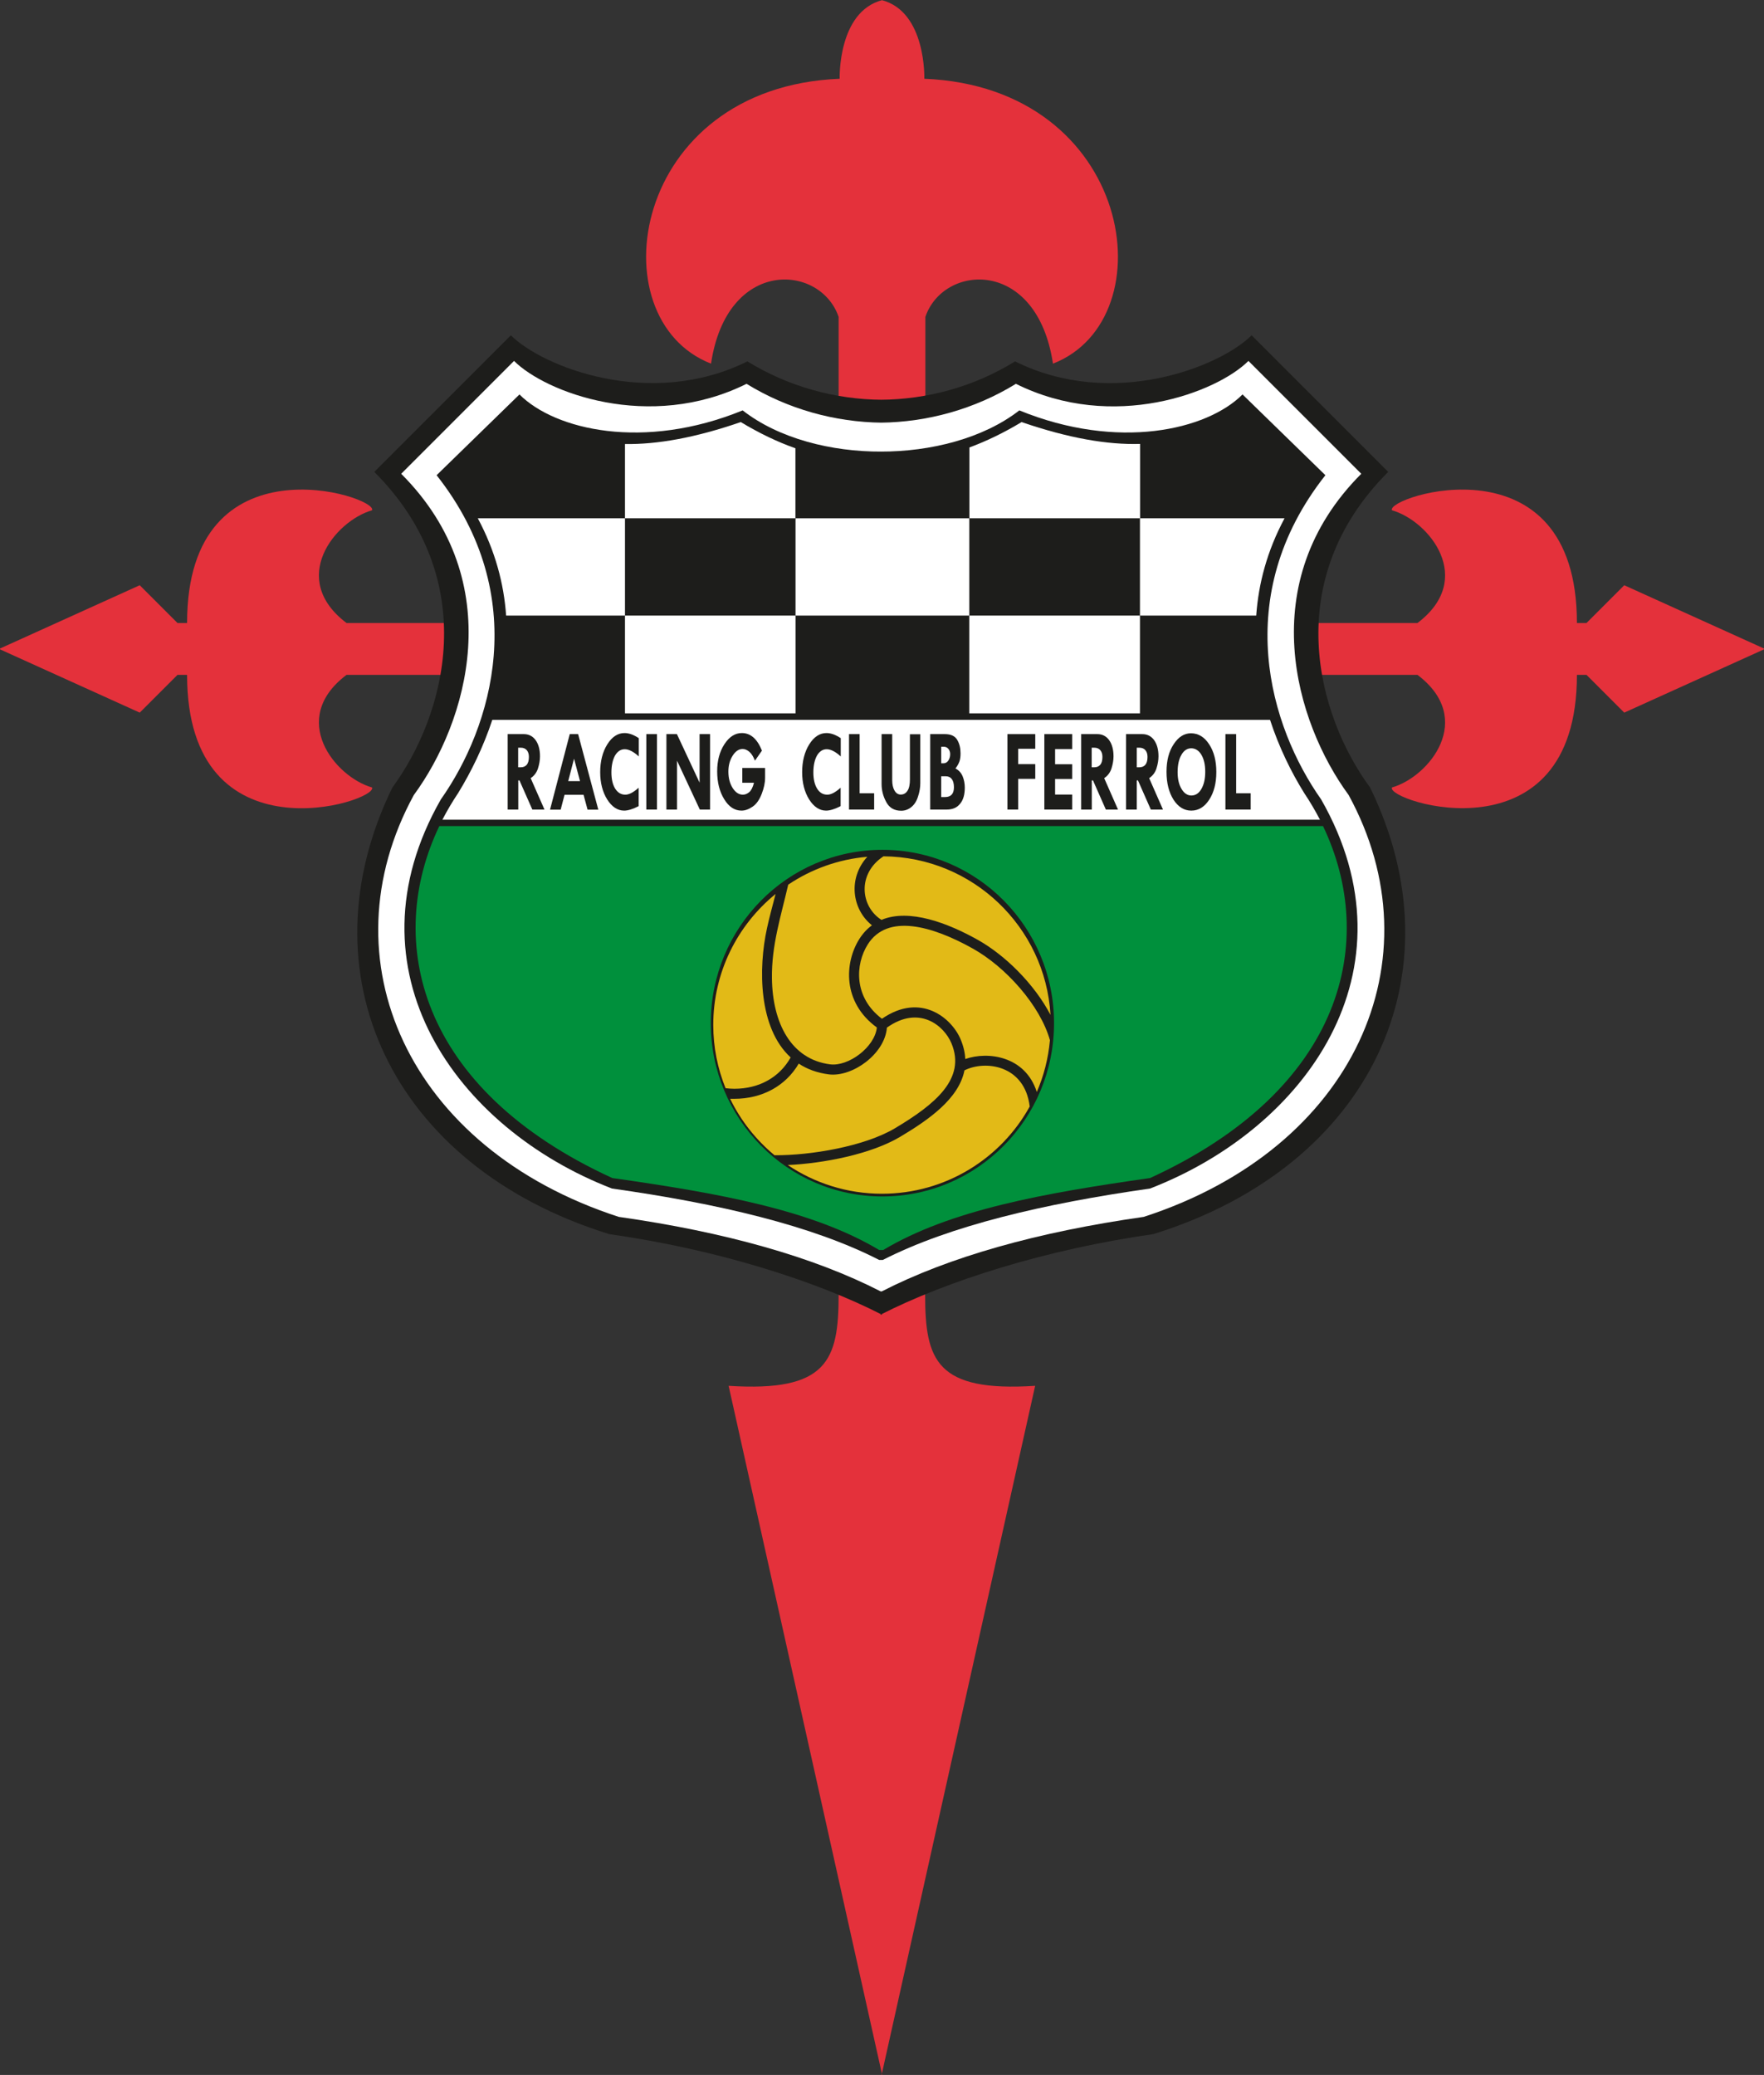 <?xml version="1.0" encoding="UTF-8"?>
<svg id="Livello_2" data-name="Livello 2" xmlns="http://www.w3.org/2000/svg" viewBox="0 0 149.45 175.75">
  <rect x="0" y="0" width="149.45" height="175.75" fill="#333333" stroke="none"/>
  <defs>
    <style>
      .cls-1 {
        fill: #00903c;
      }

      .cls-1, .cls-2, .cls-3, .cls-4, .cls-5 {
        stroke-width: 0px;
      }

      .cls-2 {
        fill: #fff;
      }

      .cls-3 {
        fill: #e4313b;
      }

      .cls-4 {
        fill: #e2ba17;
      }

      .cls-5 {
        fill: #1d1d1b;
      }
    </style>
  </defs>
  <g id="Livello_1-2" data-name="Livello 1">
    <g>
      <path class="cls-3" d="m74.69,175.75l13.01-58.37c-8.37.54-9.32-2.16-9.32-7.7l.02-52.52h41.69c4.95,3.74.99,8.64-2.16,9.54-.54,1.17,15.67,6.39,15.67-9.54h.81l3.2,3.2,11.84-5.36v-.07l-11.84-5.36-3.2,3.2h-.81c0-15.94-16.21-10.72-15.67-9.55,3.15.9,7.11,5.81,2.16,9.55h-41.69v-25.93c1.53-4.5,9.45-5.04,10.81,3.96,9.73-3.78,6.84-23.41-10.9-24.13,0,0,.18-5.67-3.6-6.66h.03c-3.78.99-3.6,6.66-3.6,6.66-17.74.72-20.62,20.35-10.9,24.13,1.35-9,9.27-8.46,10.81-3.96v25.93H29.36c-4.95-3.74-.99-8.64,2.16-9.55.54-1.17-15.67-6.39-15.67,9.55h-.81l-3.2-3.2L0,54.93v.07l11.84,5.36,3.2-3.2h.81c0,15.94,16.21,10.72,15.67,9.54-3.15-.9-7.11-5.81-2.16-9.54h41.69v52.52c0,5.54-.95,8.24-9.32,7.7l13.01,58.37h-.05Z"/>
      <path class="cls-5" d="m74.59,33.86c3.95-.02,7.93-1.1,11.41-3.25,8.24,4.1,17.38.45,20.04-2.21l11.57,11.57c-9.18,9.18-6.03,20.62-1.53,26.74,7.65,15.67.18,32.06-18.37,37.82-9,1.28-17.47,3.94-23.14,6.84h.18c-5.67-2.91-14.14-5.57-23.14-6.84-18.55-5.76-26.02-22.15-18.37-37.82,4.5-6.12,7.65-17.56-1.53-26.74l11.57-11.57c2.66,2.66,11.8,6.3,20.04,2.21,3.48,2.14,7.46,3.23,11.41,3.25h-.12Z"/>
      <path class="cls-2" d="m74.59,35.8c3.99-.04,8-1.15,11.48-3.29,8.24,4.1,17.04.72,19.7-1.94l9.56,9.56c-9.18,9.18-5.57,21.08-1.07,27.21,7.59,13.89.54,29.92-17.36,35.73-9,1.28-16.52,3.4-22.19,6.31h-.1c-5.67-2.91-13.19-5.03-22.19-6.31-17.9-5.81-24.94-21.84-17.36-35.73,4.5-6.12,8.12-18.02-1.07-27.21l9.56-9.56c2.66,2.66,11.46,6.03,19.7,1.94,3.48,2.14,7.49,3.25,11.48,3.29h-.12Z"/>
      <path class="cls-5" d="m74.59,38.25c4.25.01,8.71-1.11,11.77-3.49,8.37,3.42,15.89,1.67,18.91-1.35l7.02,6.84c-8.1,10.27-4.68,21.34-.36,27.46,8.28,14.5-1.31,27.87-14.5,32.96-9,1.28-16.96,3.15-22.64,6.05h-.3c-5.67-2.91-13.63-4.78-22.64-6.05-13.19-5.09-22.78-18.46-14.5-32.96,4.32-6.12,7.74-17.2-.36-27.46l7.02-6.84c3.02,3.02,10.54,4.77,18.91,1.35,3.06,2.39,7.52,3.51,11.77,3.49h-.12Z"/>
      <path class="cls-1" d="m112.09,69.97c4.63,9.67,1.86,22.24-14.65,29.81-9,1.28-16.94,2.7-22.62,6.1h-.33c-5.67-3.4-13.61-4.82-22.62-6.1-16.51-7.57-19.28-20.14-14.65-29.81h74.87Z"/>
      <path class="cls-5" d="m89.3,86.66c0,8.11-6.51,14.68-14.54,14.68s-14.54-6.57-14.54-14.68,6.51-14.68,14.54-14.68,14.54,6.57,14.54,14.68h0Z"/>
      <path class="cls-4" d="m66.99,89.57c-2.74-2.5-2.75-7.57-2.01-10.94.2-.94.46-1.86.73-2.91-3.22,2.62-5.28,6.62-5.28,11.09,0,1.9.37,3.7,1.04,5.36.24.03.49.05.74.05,2.12,0,3.84-.98,4.78-2.66h0Z"/>
      <path class="cls-4" d="m81.71,90.66c-.47,2.4-3.03,4.19-5.45,5.63-2.49,1.48-6.5,2.25-9.52,2.39,2.28,1.53,5.02,2.43,7.98,2.43,5.39,0,10.09-2.98,12.52-7.39-.43-3.53-3.78-3.94-5.53-3.06h0Z"/>
      <path class="cls-4" d="m65.64,97.85c2.98.02,7.57-.73,10.19-2.29,3.4-2.03,6.03-4.19,4.78-7.19-.63-1.51-2.74-3.27-5.47-1.33-.17,2.24-2.94,4.21-4.92,3.96-1.01-.13-1.85-.45-2.55-.91-1.11,1.9-3.11,2.98-5.46,2.98-.12,0-.23,0-.35,0,.9,1.86,2.2,3.49,3.77,4.79h0Z"/>
      <path class="cls-4" d="m74.69,77.91c2.36-.98,5.64.29,8.14,1.69,2.36,1.32,4.82,3.78,6.17,6.36-.44-7.45-6.6-13.37-14.15-13.43-2.25,1.48-1.95,4.27-.16,5.39h0Z"/>
      <path class="cls-4" d="m74.29,87.03c-2.93-2.13-2.75-5.49-1.49-7.49.31-.49.67-.87,1.07-1.17-1.7-1.36-2.04-3.99-.39-5.8-2.46.21-4.75,1.05-6.7,2.36-.62,2.68-1.42,5.14-1.38,7.94.05,3.78,1.62,6.86,4.93,7.28,1.55.2,3.78-1.45,3.96-3.12h0Z"/>
      <path class="cls-4" d="m88.96,88.13c-.82-2.96-3.75-6.23-6.55-7.79-3.45-1.93-7.23-2.98-8.89-.35-1.07,1.69-1.21,4.48,1.2,6.3,3.29-2.27,5.91-.06,6.67,1.75.24.58.37,1.14.39,1.66,1.94-.68,5.09-.24,6.06,2.79.59-1.36.97-2.82,1.11-4.36h0Z"/>
      <path class="cls-2" d="m37.48,69.43c.4-.77.84-1.52,1.33-2.25,1.11-1.81,2.14-3.91,2.9-6.21h65.89c.75,2.3,1.78,4.41,2.9,6.21.49.73.93,1.48,1.33,2.25H37.48Z"/>
      <path class="cls-5" d="m41.88,60.42c1.81-5.98,1.69-13.21-3.7-19.99l5.85-5.85c4.23,3.15,9.54,4.32,18.73,1.17,4.01,2.43,7.92,3.49,11.91,3.42h-.04c3.98.07,7.9-.99,11.91-3.42,9.18,3.15,14.5,1.98,18.73-1.17l5.85,5.85c-5.39,6.78-5.51,14.01-3.7,19.99H41.88Z"/>
      <path class="cls-5" d="m43,62.18h1.38c.42,0,.75.17,1,.51.24.34.37.79.37,1.37,0,.33-.06.67-.17,1.02-.11.35-.32.63-.62.83l1.17,2.66h-1.03l-1.09-2.47h-.1v2.47h-.9v-6.4h0Zm.9,1.14v1.67h.2c.47,0,.71-.29.71-.88,0-.24-.06-.43-.18-.57-.12-.14-.29-.21-.51-.21h-.21Z"/>
      <path class="cls-5" d="m48.28,62.18h.7l1.71,6.4h-.91l-.34-1.26h-1.61l-.33,1.26h-.9l1.67-6.4h0Zm.35,2.1l-.49,1.88h1l-.5-1.88h0Z"/>
      <path class="cls-5" d="m54.12,62.51v1.56c-.45-.41-.85-.61-1.19-.61s-.61.18-.82.53c-.2.36-.31.84-.31,1.44,0,.57.11,1.03.32,1.37.22.34.5.51.86.51.32,0,.69-.2,1.13-.59v1.56c-.49.25-.9.38-1.23.38-.56,0-1.04-.32-1.44-.95-.39-.63-.59-1.4-.59-2.31s.2-1.71.6-2.35c.4-.64.89-.96,1.46-.96.37,0,.77.14,1.19.42h0Z"/>
      <polygon class="cls-5" points="54.76 62.18 55.66 62.18 55.66 68.57 54.76 68.57 54.76 62.18 54.76 62.18"/>
      <polygon class="cls-5" points="59.27 62.18 60.16 62.18 60.16 68.57 59.29 68.57 57.36 64.43 57.36 68.57 56.46 68.57 56.46 62.18 57.35 62.18 59.27 66.29 59.27 62.18 59.27 62.18"/>
      <path class="cls-5" d="m64.56,63.57l-.6.86c-.13-.33-.28-.58-.46-.74-.18-.16-.38-.25-.58-.25-.33,0-.61.19-.85.57-.24.38-.36.83-.36,1.34,0,.55.12,1.01.36,1.39.24.38.53.57.87.57.18,0,.36-.07.53-.21.17-.14.31-.41.41-.8h-.99v-1.25h1.93v.83c0,.43-.1.88-.29,1.37-.19.49-.44.85-.76,1.07s-.63.34-.95.34c-.58,0-1.07-.32-1.46-.96-.4-.64-.6-1.43-.6-2.37,0-.89.2-1.66.61-2.29.41-.63.9-.95,1.48-.95.74,0,1.3.49,1.7,1.48h0Z"/>
      <path class="cls-5" d="m71.23,62.51v1.56c-.45-.41-.85-.61-1.19-.61s-.61.18-.82.53c-.2.36-.31.84-.31,1.44,0,.57.11,1.03.32,1.37.21.34.5.51.86.51.32,0,.69-.2,1.13-.59v1.56c-.49.25-.9.38-1.23.38-.56,0-1.04-.32-1.44-.95-.39-.63-.59-1.4-.59-2.31s.2-1.71.6-2.35c.4-.64.89-.96,1.46-.96.37,0,.77.14,1.19.42h0Z"/>
      <polygon class="cls-5" points="71.93 62.18 72.83 62.18 72.83 67.19 74.06 67.19 74.06 68.57 71.93 68.57 71.93 62.18 71.93 62.18"/>
      <path class="cls-5" d="m74.7,62.18h.89v3.91c0,.36.07.66.2.88.13.22.31.33.52.33.25,0,.44-.11.58-.33.14-.22.2-.54.2-.94v-3.84h.88v4.14c0,.36-.06.74-.19,1.13-.12.39-.31.69-.57.9-.26.21-.54.31-.86.31-.57,0-1-.24-1.26-.73-.27-.49-.4-1-.4-1.54v-4.21h0Z"/>
      <path class="cls-5" d="m78.83,62.18h1.22c.51,0,.86.16,1.05.49.19.32.28.7.28,1.14,0,.28-.03.51-.1.7-.07.19-.18.38-.33.58.29.15.49.38.61.67.12.3.18.61.18.95,0,.59-.13,1.05-.4,1.37-.26.33-.64.49-1.12.49h-1.41v-6.4h0Zm.91,1.07v1.4h.21c.15,0,.28-.07.39-.22.1-.15.16-.33.16-.55,0-.18-.05-.33-.15-.45-.1-.12-.23-.18-.38-.18h-.21Zm0,2.5v1.76h.33c.5,0,.75-.28.75-.83,0-.3-.06-.53-.18-.69-.12-.16-.29-.24-.52-.24h-.37Z"/>
      <polygon class="cls-5" points="85.35 62.18 87.71 62.18 87.71 63.42 86.26 63.42 86.26 64.72 87.71 64.72 87.71 65.97 86.26 65.97 86.26 68.57 85.35 68.57 85.35 62.18 85.35 62.18"/>
      <polygon class="cls-5" points="88.48 62.18 90.84 62.18 90.84 63.45 89.39 63.45 89.39 64.73 90.84 64.73 90.84 65.98 89.39 65.98 89.39 67.3 90.84 67.3 90.84 68.57 88.48 68.57 88.48 62.18 88.48 62.18"/>
      <path class="cls-5" d="m91.59,62.18h1.38c.42,0,.75.17,1,.51.24.34.37.79.37,1.37,0,.33-.06.67-.17,1.02-.11.35-.32.63-.62.83l1.17,2.66h-1.03l-1.09-2.47h-.1v2.47h-.9v-6.4h0Zm.9,1.14v1.67h.2c.47,0,.71-.29.71-.88,0-.24-.06-.43-.18-.57-.12-.14-.29-.21-.51-.21h-.21Z"/>
      <path class="cls-5" d="m95.4,62.18h1.38c.42,0,.75.17,1,.51.24.34.37.79.37,1.37,0,.33-.06.67-.17,1.02-.11.35-.32.63-.62.83l1.17,2.66h-1.03l-1.09-2.47h-.1v2.47h-.91v-6.4h0Zm.91,1.14v1.67h.2c.47,0,.71-.29.71-.88,0-.24-.06-.43-.18-.57-.12-.14-.29-.21-.51-.21h-.21Z"/>
      <path class="cls-5" d="m98.83,65.37c0-.95.2-1.73.61-2.34.41-.62.89-.92,1.46-.92.62,0,1.14.31,1.54.93.41.62.61,1.4.61,2.35s-.2,1.72-.6,2.34c-.4.62-.91.93-1.52.93s-1.11-.31-1.51-.93c-.39-.62-.59-1.4-.59-2.36h0Zm2.11-1.99c-.35,0-.64.18-.85.56-.22.38-.32.87-.32,1.47,0,.57.11,1.04.33,1.41.22.37.5.56.83.56.35,0,.64-.18.85-.55.22-.37.33-.86.33-1.46s-.11-1.07-.32-1.43c-.21-.36-.5-.55-.85-.56h0Z"/>
      <polygon class="cls-5" points="103.82 62.18 104.73 62.18 104.73 67.19 105.96 67.19 105.96 68.57 103.82 68.57 103.82 62.18 103.82 62.18"/>
      <polygon class="cls-2" points="67.4 43.9 82.12 43.9 82.12 52.14 67.4 52.14 67.4 43.9 67.4 43.9"/>
      <path class="cls-2" d="m96.58,43.9h-14.45v-6c1.46-.54,2.93-1.25,4.42-2.15,4,1.37,7.27,1.93,10.04,1.85v6.3h0Z"/>
      <path class="cls-2" d="m67.4,43.9h-14.45v-6.29c2.72.04,5.92-.52,9.81-1.86,1.56.94,3.1,1.68,4.63,2.22v5.92h0Z"/>
      <polygon class="cls-2" points="52.95 52.14 67.4 52.14 67.4 60.42 52.95 60.42 52.95 52.14 52.95 52.14"/>
      <polygon class="cls-2" points="82.12 52.14 96.58 52.14 96.58 60.42 82.12 60.42 82.12 52.14 82.12 52.14"/>
      <path class="cls-2" d="m52.95,52.14v-8.24h-12.47c1.48,2.76,2.21,5.54,2.4,8.24h10.07Z"/>
      <path class="cls-2" d="m96.58,52.14v-8.24h12.25c-1.48,2.76-2.21,5.54-2.4,8.24h-9.85Z"/>
    </g>
  </g>
</svg>